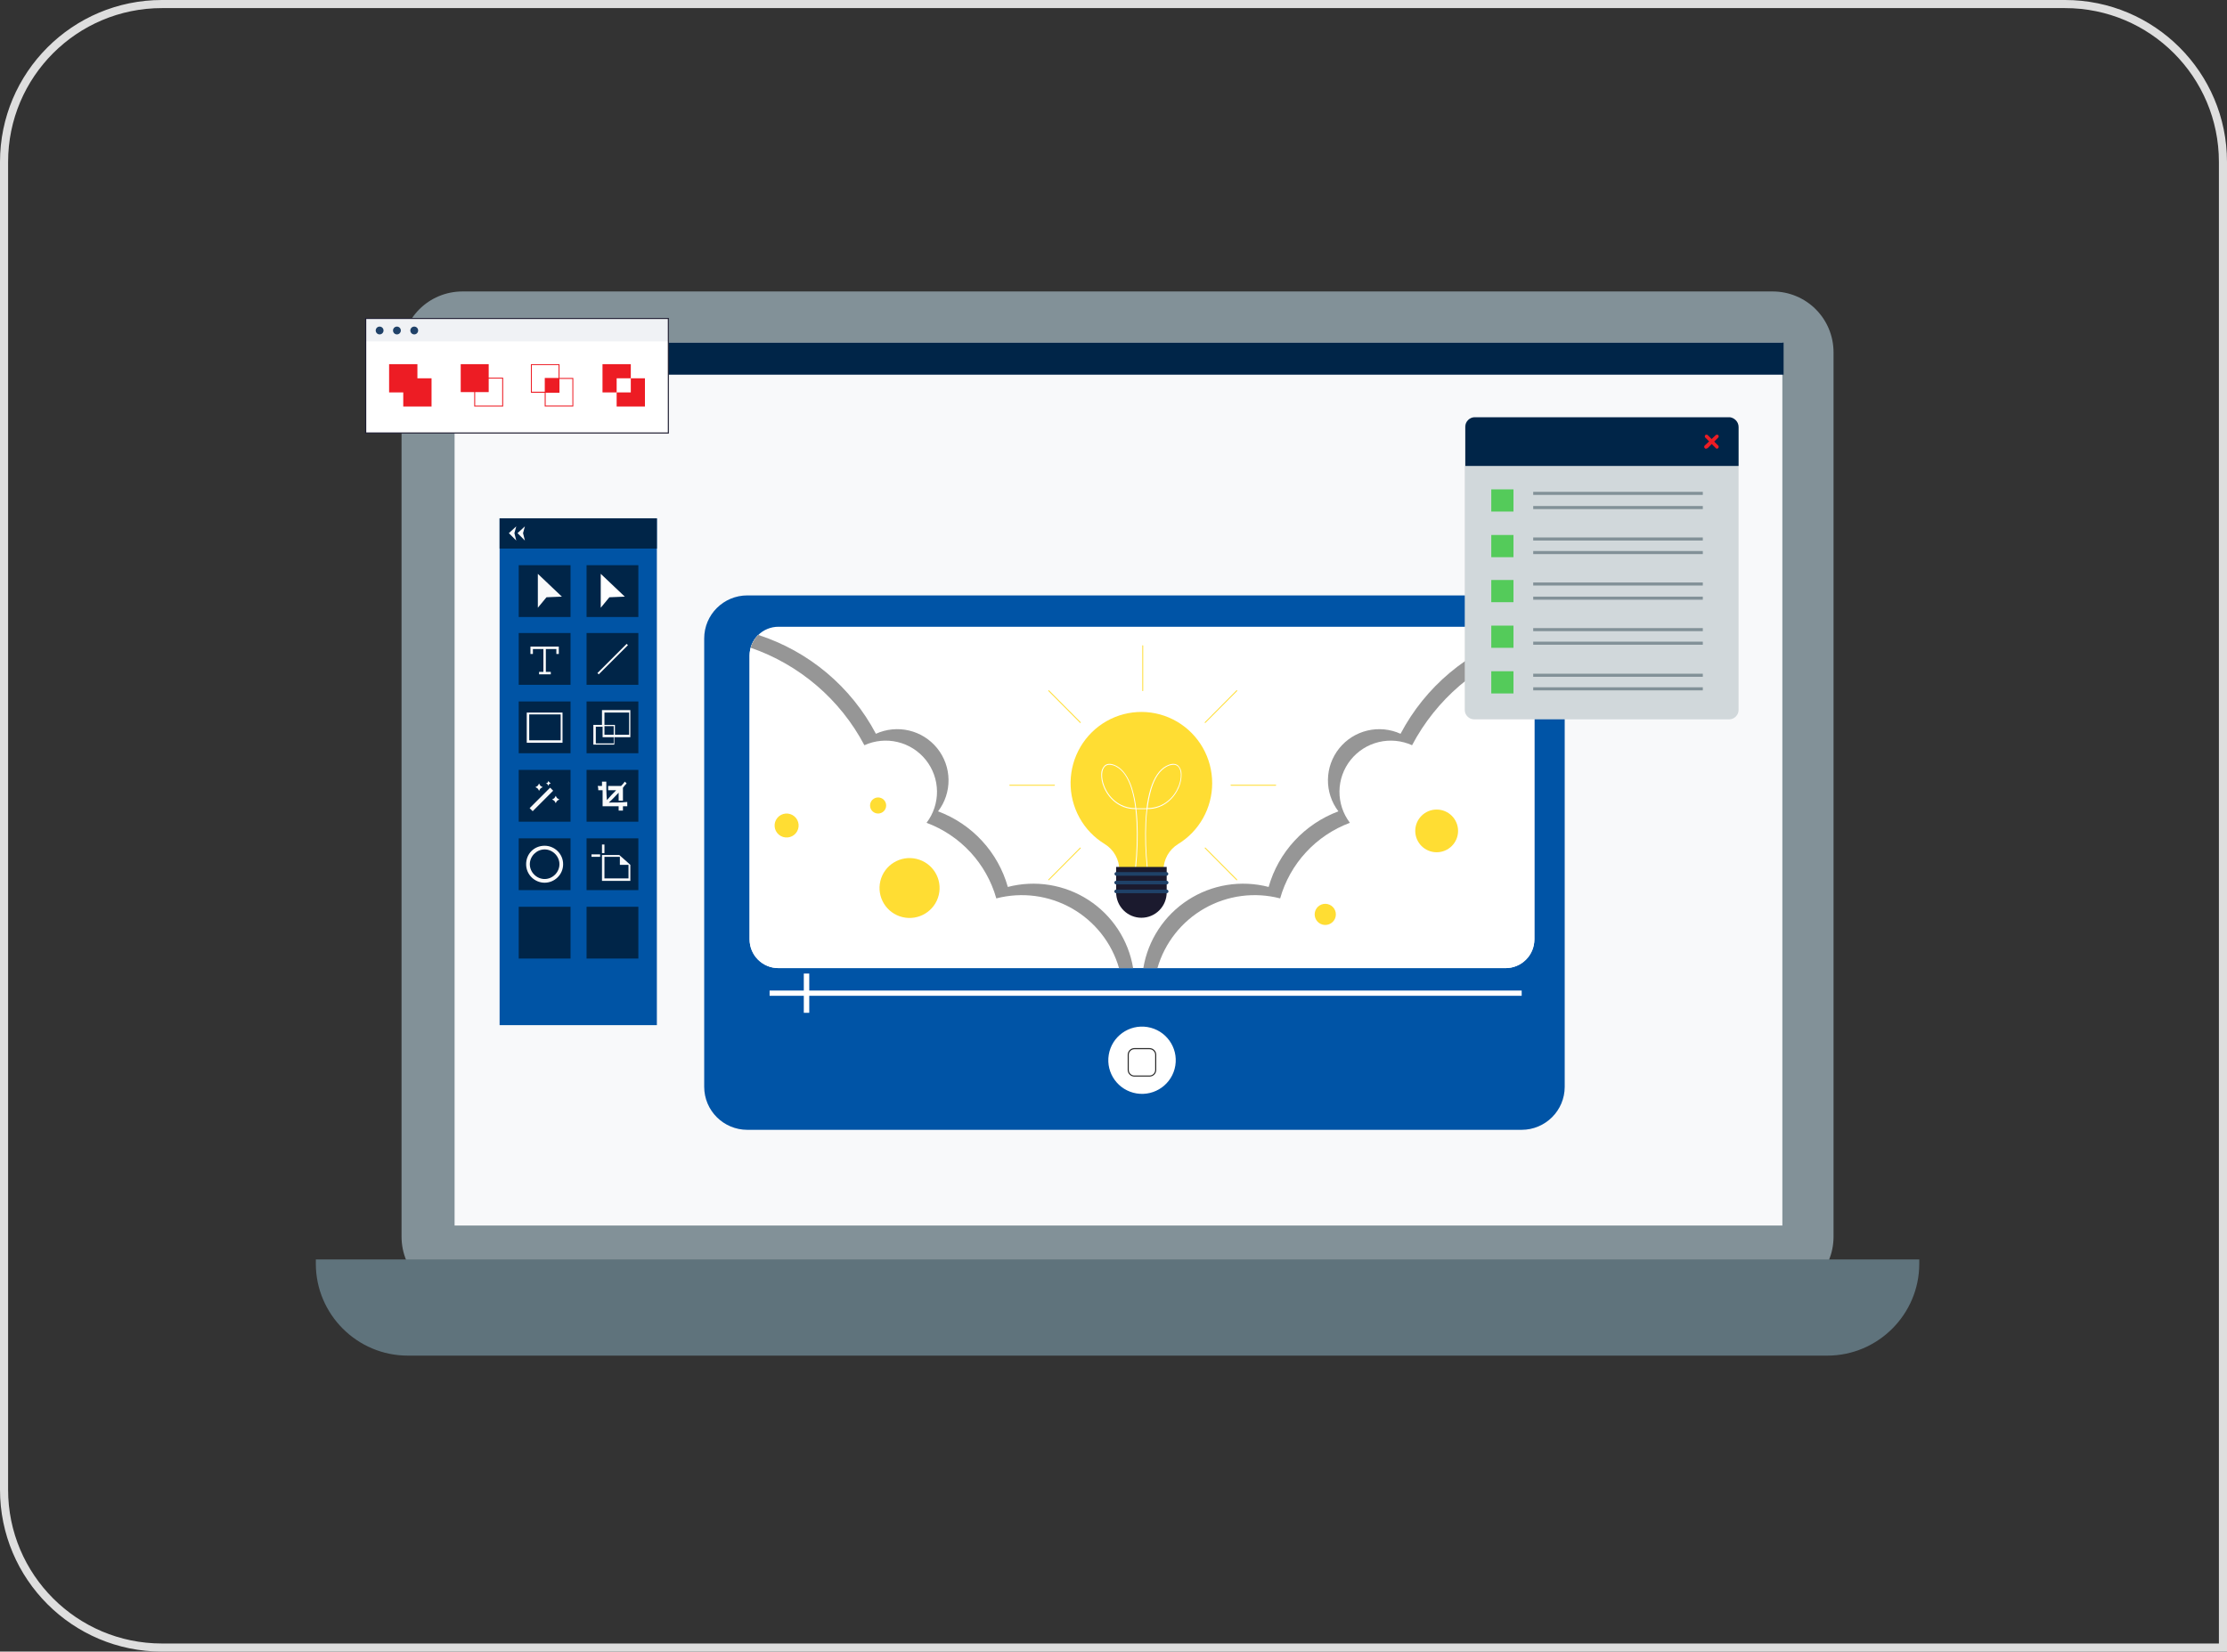 <svg width="275" height="204" viewBox="0 0 275 204" fill="none" xmlns="http://www.w3.org/2000/svg">
<rect x="0" y="0" width="275" height="204" fill="#333333" stroke="none"/>
<path d="M0.5 20C0.5 9.23 9.23 0.5 20 0.5H255C265.77 0.5 274.5 9.23 274.5 20V203.5H20C9.23 203.5 0.5 194.77 0.5 184V20Z" stroke="#DEDEDE"/>
<path d="M218.875 160.283H57.124C52.936 160.283 49.585 156.932 49.585 152.744V43.539C49.585 39.35 52.936 36 57.124 36H218.875C223.064 36 226.414 39.35 226.414 43.539V152.744C226.414 156.932 223.064 160.283 218.875 160.283Z" fill="#829198"/>
<path d="M225.653 167.441H50.347C44.102 167.441 39 162.339 39 156.094V155.561H237V156.094C237 162.339 231.898 167.441 225.653 167.441Z" fill="#5F737C"/>
<path d="M220.094 42.32H56.135V151.373H220.094V42.32Z" fill="#F8F9FA"/>
<path d="M220.246 42.32H56.135V46.28H220.246V42.32Z" fill="#002548"/>
<path d="M59.866 45.29C60.413 45.29 60.856 44.847 60.856 44.3C60.856 43.753 60.413 43.31 59.866 43.31C59.319 43.31 58.876 43.753 58.876 44.3C58.876 44.847 59.319 45.29 59.866 45.29Z" fill="#EC1C24"/>
<path d="M63.902 45.29C64.449 45.29 64.892 44.847 64.892 44.3C64.892 43.753 64.449 43.31 63.902 43.31C63.355 43.31 62.912 43.753 62.912 44.3C62.912 44.847 63.355 45.29 63.902 45.29Z" fill="#FFDC33"/>
<path d="M68.014 45.29C68.561 45.29 69.004 44.847 69.004 44.3C69.004 43.753 68.561 43.31 68.014 43.31C67.467 43.31 67.024 43.753 67.024 44.3C67.024 44.847 67.467 45.29 68.014 45.29Z" fill="#54CB5A"/>
<path d="M70.197 46.307L61.366 55.138L62.605 56.376L71.436 47.545L70.197 46.307Z" fill="#F8F9FA"/>
<path d="M66.796 46.205C65.806 46.661 65.806 46.661 65.35 47.651C64.893 46.661 64.893 46.661 63.903 46.205C64.893 45.748 64.893 45.748 65.35 44.758C65.806 45.748 65.806 45.748 66.796 46.205Z" fill="#F8F9FA"/>
<path d="M74.031 51.536C72.889 52.069 72.889 52.069 72.356 53.211C71.823 52.069 71.823 52.069 70.68 51.536C71.823 51.003 71.823 51.003 72.356 49.86C72.889 51.079 72.889 51.003 74.031 51.536Z" fill="#F8F9FA"/>
<path d="M70.376 44.605C69.69 44.91 69.69 44.91 69.385 45.595C69.081 44.91 69.081 44.91 68.395 44.605C69.081 44.301 69.081 44.301 69.385 43.615C69.69 44.301 69.69 44.301 70.376 44.605Z" fill="#F8F9FA"/>
<path d="M187.89 73.543H92.285C89.343 73.543 86.958 75.923 86.958 78.858V134.238C86.958 137.173 89.343 139.552 92.285 139.552H187.89C190.832 139.552 193.217 137.173 193.217 134.238V78.858C193.217 75.923 190.832 73.543 187.89 73.543Z" fill="#0054A6"/>
<path d="M189.472 80.966V116.029C189.472 116.971 189.097 117.874 188.429 118.54C187.762 119.206 186.857 119.58 185.913 119.58H96.122C95.655 119.58 95.192 119.488 94.76 119.31C94.328 119.131 93.936 118.87 93.605 118.54C93.274 118.21 93.012 117.819 92.833 117.388C92.654 116.957 92.562 116.495 92.562 116.029V80.966C92.562 80.5 92.654 80.038 92.833 79.607C93.012 79.177 93.274 78.785 93.605 78.455C93.936 78.126 94.328 77.864 94.76 77.686C95.192 77.507 95.655 77.415 96.122 77.415H185.913C186.856 77.416 187.761 77.79 188.429 78.456C189.096 79.122 189.471 80.025 189.472 80.966Z" fill="white"/>
<path d="M189.473 80.966V116.028C189.473 116.97 189.098 117.873 188.43 118.539C187.763 119.205 186.857 119.579 185.913 119.579H141.183C141.466 117.87 142.103 116.239 143.053 114.79C144.003 113.34 145.245 112.105 146.701 111.161C148.157 110.218 149.793 109.587 151.507 109.31C153.22 109.033 154.973 109.116 156.652 109.553C157.252 107.43 158.345 105.479 159.842 103.856C161.339 102.233 163.198 100.986 165.268 100.213C164.413 99.092 163.958 97.718 163.975 96.309C163.992 94.9 164.48 93.538 165.361 92.437C166.243 91.337 167.468 90.561 168.842 90.235C170.215 89.908 171.659 90.048 172.943 90.634C174.515 87.651 176.672 85.014 179.287 82.88C181.902 80.747 184.92 79.16 188.162 78.215C188.572 78.547 188.902 78.966 189.129 79.442C189.356 79.918 189.473 80.439 189.473 80.966Z" fill="white"/>
<path d="M139.924 119.576H96.122C95.655 119.576 95.192 119.484 94.76 119.306C94.328 119.127 93.936 118.866 93.605 118.536C93.274 118.206 93.012 117.815 92.833 117.384C92.654 116.953 92.562 116.491 92.562 116.025V80.966C92.562 80.493 92.656 80.024 92.841 79.588C93.025 79.151 93.295 78.756 93.635 78.425C99.889 80.447 105.102 84.829 108.162 90.634C109.446 90.049 110.89 89.909 112.263 90.235C113.637 90.562 114.862 91.337 115.744 92.438C116.625 93.538 117.113 94.901 117.13 96.31C117.147 97.719 116.692 99.093 115.837 100.214C117.907 100.986 119.766 102.234 121.263 103.857C122.76 105.479 123.852 107.431 124.452 109.553C126.132 109.116 127.884 109.034 129.598 109.31C131.311 109.587 132.948 110.217 134.404 111.16C135.859 112.103 137.102 113.338 138.053 114.787C139.003 116.236 139.64 117.867 139.924 119.576Z" fill="white"/>
<path d="M177.406 105.268C178.866 105.268 180.05 104.087 180.05 102.631C180.05 101.174 178.866 99.993 177.406 99.993C175.946 99.993 174.762 101.174 174.762 102.631C174.762 104.087 175.946 105.268 177.406 105.268Z" fill="#FFDD33"/>
<path d="M108.433 100.485C108.983 100.485 109.428 100.04 109.428 99.491C109.428 98.943 108.983 98.498 108.433 98.498C107.883 98.498 107.437 98.943 107.437 99.491C107.437 100.04 107.883 100.485 108.433 100.485Z" fill="#FFDD33"/>
<path d="M115.922 110.548C116.4 108.562 115.173 106.565 113.182 106.088C111.191 105.611 109.189 106.835 108.711 108.821C108.233 110.808 109.46 112.805 111.451 113.282C113.442 113.759 115.444 112.535 115.922 110.548Z" fill="#FFDD33"/>
<path d="M98.273 102.915C98.799 102.288 98.716 101.355 98.087 100.83C97.458 100.305 96.522 100.389 95.997 101.016C95.471 101.643 95.554 102.577 96.183 103.101C96.811 103.626 97.747 103.543 98.273 102.915Z" fill="#FFDD33"/>
<path d="M139.924 119.576H138.183C137.279 116.454 135.19 113.807 132.36 112.199C129.529 110.591 126.181 110.149 123.029 110.968C122.429 108.846 121.337 106.894 119.84 105.272C118.343 103.65 116.485 102.402 114.415 101.63C115.268 100.508 115.722 99.134 115.705 97.726C115.687 96.318 115.199 94.956 114.318 93.856C113.437 92.756 112.213 91.981 110.84 91.653C109.467 91.326 108.024 91.465 106.739 92.049C103.761 86.4 98.738 82.094 92.692 80.006C92.861 79.406 93.186 78.861 93.633 78.425C99.887 80.447 105.101 84.829 108.161 90.634C109.446 90.049 110.889 89.909 112.263 90.235C113.637 90.562 114.862 91.337 115.743 92.438C116.625 93.538 117.113 94.901 117.13 96.31C117.147 97.719 116.692 99.093 115.836 100.214C117.907 100.986 119.766 102.234 121.263 103.857C122.76 105.479 123.852 107.431 124.452 109.553C126.132 109.116 127.884 109.034 129.598 109.31C131.311 109.587 132.948 110.217 134.404 111.16C135.859 112.103 137.102 113.338 138.052 114.787C139.003 116.236 139.64 117.867 139.924 119.576Z" fill="#969696"/>
<path d="M141.183 119.576H142.925C143.827 116.453 145.916 113.806 148.747 112.198C151.578 110.59 154.926 110.148 158.078 110.968C158.678 108.846 159.771 106.895 161.268 105.272C162.764 103.65 164.623 102.402 166.693 101.63C165.839 100.508 165.385 99.135 165.403 97.727C165.42 96.318 165.908 94.956 166.79 93.856C167.671 92.756 168.895 91.981 170.268 91.654C171.641 91.326 173.084 91.466 174.368 92.049C177.345 86.399 182.367 82.091 188.413 80.002C188.244 79.402 187.919 78.857 187.472 78.422C181.218 80.444 176.004 84.828 172.946 90.635C171.662 90.05 170.219 89.911 168.846 90.238C167.472 90.565 166.248 91.34 165.367 92.44C164.485 93.54 163.997 94.902 163.98 96.311C163.963 97.719 164.417 99.093 165.271 100.214C163.201 100.987 161.342 102.234 159.846 103.857C158.349 105.48 157.256 107.431 156.656 109.553C154.977 109.116 153.224 109.034 151.511 109.31C149.797 109.587 148.16 110.217 146.704 111.16C145.248 112.103 144.005 113.338 143.055 114.787C142.104 116.236 141.467 117.867 141.183 119.576Z" fill="#969696"/>
<path d="M164.925 113.243C165.091 112.541 164.655 111.837 163.951 111.671C163.247 111.505 162.542 111.94 162.376 112.643C162.21 113.345 162.646 114.049 163.35 114.215C164.054 114.38 164.759 113.945 164.925 113.243Z" fill="#FFDD33"/>
<path d="M187.904 122.35H95.033V122.998H187.904V122.35Z" fill="white"/>
<path d="M99.93 120.25H99.257V125.098H99.93V120.25Z" fill="white"/>
<path d="M145.133 131.623C145.501 129.358 143.959 127.224 141.689 126.856C139.419 126.488 137.28 128.026 136.912 130.291C136.543 132.556 138.085 134.69 140.355 135.058C142.625 135.426 144.764 133.888 145.133 131.623Z" fill="white"/>
<path d="M141.95 132.978H140.08C139.861 132.977 139.65 132.89 139.495 132.735C139.34 132.58 139.252 132.37 139.252 132.151V130.286C139.252 130.067 139.34 129.856 139.495 129.701C139.65 129.546 139.861 129.459 140.08 129.458H141.95C142.17 129.459 142.381 129.546 142.536 129.701C142.692 129.856 142.779 130.066 142.78 130.286V132.151C142.779 132.37 142.692 132.581 142.536 132.736C142.381 132.891 142.17 132.978 141.95 132.978ZM140.08 129.598C139.896 129.598 139.72 129.671 139.59 129.8C139.46 129.93 139.387 130.106 139.387 130.29V132.155C139.387 132.339 139.46 132.515 139.59 132.644C139.72 132.774 139.896 132.847 140.08 132.847H141.95C142.134 132.847 142.31 132.774 142.441 132.644C142.571 132.515 142.644 132.339 142.644 132.155V130.29C142.644 130.106 142.571 129.93 142.441 129.8C142.31 129.671 142.134 129.598 141.95 129.598H140.08Z" fill="#292929"/>
<g clip-path="url(#clip0_14553_10370)">
<path d="M149.685 96.737C149.686 95.2 149.287 93.69 148.528 92.357C147.768 91.024 146.674 89.915 145.356 89.139C144.037 88.364 142.54 87.949 141.012 87.937C139.485 87.925 137.981 88.315 136.65 89.07C135.32 89.824 134.209 90.916 133.428 92.237C132.648 93.557 132.225 95.061 132.201 96.597C132.178 98.133 132.556 99.649 133.296 100.993C134.036 102.337 135.114 103.462 136.421 104.257C136.972 104.595 137.427 105.07 137.742 105.637C138.057 106.203 138.222 106.842 138.22 107.491V109.211H143.671V107.491C143.671 106.839 143.839 106.199 144.156 105.632C144.474 105.064 144.931 104.588 145.484 104.25C146.767 103.466 147.828 102.363 148.563 101.047C149.299 99.731 149.686 98.246 149.685 96.737Z" fill="#FFDD33"/>
<path d="M141.669 107.134C141.655 107.134 141.642 107.129 141.632 107.12C141.622 107.112 141.615 107.099 141.613 107.086C141.423 105.264 141.366 103.431 141.442 101.601C141.471 101.013 141.517 100.459 141.579 99.936C141.162 99.936 140.738 99.936 140.321 99.936C140.383 100.459 140.429 101.013 140.458 101.601C140.534 103.431 140.477 105.264 140.287 107.086C140.286 107.093 140.284 107.1 140.28 107.107C140.276 107.113 140.271 107.119 140.266 107.123C140.26 107.128 140.253 107.131 140.246 107.133C140.239 107.135 140.231 107.135 140.224 107.134C140.21 107.132 140.197 107.125 140.188 107.114C140.179 107.102 140.174 107.088 140.176 107.074C140.369 105.257 140.426 103.428 140.347 101.603C140.318 101.016 140.273 100.46 140.212 99.936C138.099 99.936 136.787 98.481 136.262 97.127C136.07 96.651 135.976 96.141 135.984 95.628C135.979 95.433 136.012 95.239 136.082 95.057C136.153 94.876 136.259 94.71 136.394 94.57C136.635 94.354 137.096 94.184 137.897 94.616C138.697 95.048 139.378 96.009 139.812 97.411C140.049 98.203 140.216 99.015 140.308 99.837C140.731 99.837 141.157 99.837 141.577 99.837C141.671 99.015 141.837 98.203 142.074 97.411C142.51 96.009 143.154 95.067 143.991 94.616C144.789 94.184 145.248 94.354 145.494 94.57C145.629 94.71 145.734 94.876 145.804 95.057C145.874 95.239 145.907 95.433 145.901 95.628C145.911 96.141 145.817 96.651 145.626 97.127C145.098 98.488 143.789 99.927 141.676 99.936C141.613 100.46 141.567 101.017 141.538 101.605C141.462 103.43 141.52 105.257 141.71 107.074C141.711 107.088 141.707 107.102 141.698 107.114C141.689 107.125 141.676 107.132 141.661 107.134H141.669ZM144.896 94.459C144.601 94.47 144.313 94.554 144.056 94.701C143.248 95.14 142.609 96.057 142.192 97.43C141.963 98.21 141.801 99.008 141.71 99.815C143.76 99.798 145.033 98.398 145.544 97.074C145.94 96.05 145.899 95.048 145.441 94.648C145.287 94.516 145.09 94.448 144.888 94.459H144.896ZM137.004 94.459C136.807 94.453 136.615 94.522 136.467 94.653C136.008 95.06 135.967 96.062 136.363 97.079C136.874 98.403 138.148 99.803 140.198 99.82C140.106 99.012 139.945 98.214 139.715 97.435C139.288 96.062 138.661 95.145 137.851 94.706C137.591 94.554 137.298 94.469 136.997 94.459H137.004Z" fill="white"/>
<path d="M140.945 113.359C140.118 113.359 139.324 113.028 138.739 112.44C138.153 111.851 137.824 111.053 137.824 110.22V107.078H144.068V110.22C144.068 110.632 143.988 111.041 143.831 111.422C143.674 111.803 143.444 112.149 143.154 112.441C142.863 112.732 142.519 112.963 142.14 113.121C141.761 113.279 141.355 113.359 140.945 113.359Z" fill="#1B1A2E"/>
<path d="M144.066 108.163H137.822C137.768 108.157 137.717 108.131 137.68 108.09C137.644 108.049 137.623 107.996 137.623 107.941C137.623 107.886 137.644 107.832 137.68 107.791C137.717 107.75 137.768 107.724 137.822 107.719H144.066C144.121 107.724 144.171 107.75 144.208 107.791C144.244 107.832 144.265 107.886 144.265 107.941C144.265 107.996 144.244 108.049 144.208 108.09C144.171 108.131 144.121 108.157 144.066 108.163Z" fill="#1F4168"/>
<path d="M144.066 109.235H137.822C137.764 109.235 137.708 109.212 137.667 109.17C137.626 109.129 137.603 109.073 137.603 109.014C137.603 108.956 137.626 108.9 137.667 108.858C137.708 108.817 137.764 108.793 137.822 108.793H144.066C144.124 108.793 144.18 108.817 144.221 108.858C144.262 108.9 144.285 108.956 144.285 109.014C144.285 109.073 144.262 109.129 144.221 109.17C144.18 109.212 144.124 109.235 144.066 109.235Z" fill="#1F4168"/>
<path d="M144.066 110.324H137.822C137.764 110.324 137.708 110.301 137.667 110.259C137.626 110.218 137.603 110.162 137.603 110.103C137.603 110.045 137.626 109.989 137.667 109.947C137.708 109.906 137.764 109.883 137.822 109.883H144.066C144.124 109.883 144.18 109.906 144.221 109.947C144.262 109.989 144.285 110.045 144.285 110.103C144.285 110.162 144.262 110.218 144.221 110.259C144.18 110.301 144.124 110.324 144.066 110.324Z" fill="#1F4168"/>
<path d="M141.112 85.366C141.104 85.366 141.097 85.365 141.091 85.363C141.084 85.36 141.078 85.356 141.073 85.351C141.067 85.346 141.063 85.34 141.06 85.334C141.058 85.327 141.056 85.32 141.056 85.313V79.755C141.056 79.748 141.058 79.74 141.06 79.734C141.063 79.727 141.067 79.721 141.073 79.716C141.078 79.711 141.084 79.707 141.091 79.705C141.097 79.702 141.104 79.701 141.112 79.701C141.126 79.701 141.14 79.707 141.15 79.717C141.16 79.727 141.166 79.74 141.167 79.755V85.313C141.166 85.327 141.16 85.341 141.15 85.351C141.14 85.361 141.126 85.366 141.112 85.366Z" fill="#FFDD33"/>
<path d="M157.533 97.047H152.008C152.001 97.047 151.994 97.046 151.987 97.043C151.98 97.04 151.975 97.036 151.97 97.03C151.965 97.025 151.961 97.019 151.958 97.012C151.956 97.005 151.955 96.998 151.955 96.991C151.955 96.977 151.96 96.963 151.97 96.953C151.98 96.942 151.994 96.936 152.008 96.935H157.533C157.548 96.936 157.561 96.942 157.571 96.953C157.581 96.963 157.586 96.977 157.586 96.991C157.587 96.998 157.585 97.005 157.583 97.012C157.58 97.019 157.577 97.025 157.572 97.03C157.567 97.036 157.561 97.04 157.554 97.043C157.547 97.046 157.54 97.047 157.533 97.047Z" fill="#FFDD33"/>
<path d="M130.213 97.047H124.69C124.676 97.047 124.661 97.041 124.651 97.031C124.641 97.02 124.635 97.006 124.635 96.991C124.635 96.976 124.641 96.962 124.651 96.952C124.661 96.941 124.676 96.935 124.69 96.935H130.213C130.228 96.935 130.242 96.941 130.252 96.952C130.263 96.962 130.269 96.976 130.269 96.991C130.269 97.006 130.263 97.02 130.252 97.031C130.242 97.041 130.228 97.047 130.213 97.047Z" fill="#FFDD33"/>
<path d="M148.817 89.296C148.81 89.296 148.803 89.295 148.796 89.292C148.789 89.289 148.783 89.285 148.779 89.279C148.773 89.274 148.769 89.268 148.766 89.261C148.763 89.255 148.762 89.248 148.762 89.24C148.762 89.233 148.763 89.226 148.766 89.219C148.769 89.213 148.773 89.207 148.779 89.201L152.683 85.272C152.688 85.266 152.695 85.262 152.701 85.259C152.708 85.256 152.716 85.255 152.723 85.255C152.73 85.255 152.738 85.256 152.745 85.259C152.751 85.262 152.758 85.266 152.763 85.272C152.768 85.277 152.772 85.283 152.775 85.29C152.778 85.297 152.779 85.304 152.779 85.311C152.779 85.319 152.778 85.326 152.775 85.333C152.772 85.34 152.768 85.346 152.763 85.352L148.856 89.279C148.851 89.285 148.845 89.289 148.838 89.292C148.832 89.295 148.824 89.296 148.817 89.296Z" fill="#FFDD33"/>
<path d="M129.499 108.728C129.485 108.727 129.471 108.721 129.461 108.711C129.455 108.706 129.451 108.7 129.448 108.693C129.446 108.687 129.444 108.679 129.444 108.672C129.444 108.665 129.446 108.658 129.448 108.651C129.451 108.644 129.455 108.638 129.461 108.633L133.365 104.703C133.376 104.693 133.39 104.687 133.405 104.687C133.42 104.687 133.434 104.693 133.445 104.703C133.455 104.714 133.461 104.728 133.461 104.743C133.461 104.758 133.455 104.773 133.445 104.783L129.538 108.711C129.528 108.721 129.514 108.727 129.499 108.728Z" fill="#FFDD33"/>
<path d="M152.722 108.728C152.707 108.727 152.694 108.721 152.683 108.711L148.779 104.783C148.768 104.773 148.763 104.758 148.763 104.743C148.763 104.728 148.768 104.714 148.779 104.703C148.783 104.698 148.789 104.694 148.796 104.691C148.803 104.688 148.81 104.687 148.817 104.687C148.824 104.687 148.832 104.688 148.838 104.691C148.845 104.694 148.851 104.698 148.856 104.703L152.763 108.633C152.772 108.644 152.777 108.658 152.777 108.672C152.777 108.686 152.772 108.7 152.763 108.711C152.751 108.721 152.737 108.727 152.722 108.728Z" fill="#FFDD33"/>
<path d="M133.406 89.296C133.399 89.296 133.391 89.295 133.384 89.292C133.377 89.289 133.371 89.285 133.365 89.279L129.461 85.352C129.451 85.341 129.445 85.326 129.445 85.311C129.445 85.297 129.451 85.282 129.461 85.271C129.471 85.262 129.485 85.257 129.499 85.257C129.514 85.257 129.527 85.262 129.538 85.271L133.445 89.201C133.45 89.206 133.454 89.213 133.457 89.219C133.46 89.226 133.461 89.233 133.461 89.24C133.461 89.248 133.46 89.255 133.457 89.261C133.454 89.268 133.45 89.274 133.445 89.279C133.435 89.29 133.421 89.296 133.406 89.296Z" fill="#FFDD33"/>
</g>
<path d="M214.687 52.754V87.708C214.687 88.317 214.154 88.851 213.545 88.851H182.017C181.408 88.851 180.875 88.317 180.875 87.708V52.754C180.875 52.144 181.408 51.611 182.017 51.611H213.545C214.154 51.611 214.687 52.068 214.687 52.754Z" fill="#D1D8DB"/>
<path d="M214.687 52.754V57.552H180.951V52.678C180.951 52.069 181.484 51.535 182.093 51.535H213.621C214.154 51.612 214.687 52.069 214.687 52.754Z" fill="#002548"/>
<path d="M212.021 55.419C211.945 55.419 211.945 55.419 211.869 55.343L210.574 54.048C210.498 53.972 210.498 53.82 210.574 53.744C210.651 53.667 210.803 53.667 210.879 53.744L212.174 55.038C212.25 55.114 212.25 55.267 212.174 55.343C212.098 55.419 212.021 55.419 212.021 55.419Z" fill="#EC1C24"/>
<path d="M210.651 55.419C210.575 55.419 210.575 55.419 210.499 55.343C210.422 55.267 210.422 55.114 210.499 55.038L211.869 53.744C211.945 53.667 212.098 53.667 212.174 53.744C212.25 53.82 212.25 53.972 212.174 54.048L210.879 55.343C210.727 55.419 210.727 55.419 210.651 55.419Z" fill="#EC1C24"/>
<path d="M186.891 60.445H184.149V63.187H186.891V60.445Z" fill="#54CB5A"/>
<path d="M210.27 62.502H189.328V62.882H210.27V62.502Z" fill="#829198"/>
<path d="M210.27 60.75H189.327V61.13H210.27V60.75Z" fill="#829198"/>
<path d="M186.891 66.08H184.149V68.822H186.891V66.08Z" fill="#54CB5A"/>
<path d="M210.27 68.06H189.328V68.441H210.27V68.06Z" fill="#829198"/>
<path d="M210.27 66.385H189.327V66.766H210.27V66.385Z" fill="#829198"/>
<path d="M186.891 71.64H184.149V74.381H186.891V71.64Z" fill="#54CB5A"/>
<path d="M210.27 73.695H189.328V74.076H210.27V73.695Z" fill="#829198"/>
<path d="M210.27 71.944H189.327V72.325H210.27V71.944Z" fill="#829198"/>
<path d="M186.891 77.275H184.149V80.016H186.891V77.275Z" fill="#54CB5A"/>
<path d="M210.27 79.255H189.328V79.636H210.27V79.255Z" fill="#829198"/>
<path d="M210.27 77.58H189.327V77.96H210.27V77.58Z" fill="#829198"/>
<path d="M186.891 82.911H184.149V85.652H186.891V82.911Z" fill="#54CB5A"/>
<path d="M210.27 84.891H189.328V85.272H210.27V84.891Z" fill="#829198"/>
<path d="M210.27 83.215H189.327V83.596H210.27V83.215Z" fill="#829198"/>
<path d="M81.113 64.024H61.693V126.623H81.113V64.024Z" fill="#0054A5"/>
<path d="M81.113 64.024H61.693V67.756H81.113V64.024Z" fill="#002548"/>
<path d="M63.75 66.766L62.836 65.852L63.75 65.014L63.521 65.852L63.75 66.766Z" fill="#F8F9FA"/>
<path d="M64.816 66.766L63.902 65.852L64.816 65.015L64.588 65.852L64.816 66.766Z" fill="#F8F9FA"/>
<path d="M70.452 69.812H64.055V76.209H70.452V69.812Z" fill="#002548"/>
<path d="M78.828 69.812H72.431V76.209H78.828V69.812Z" fill="#002548"/>
<path d="M70.452 78.189H64.055V84.586H70.452V78.189Z" fill="#002548"/>
<path d="M78.828 78.189H72.431V84.586H78.828V78.189Z" fill="#002548"/>
<path d="M70.452 86.642H64.055V93.038H70.452V86.642Z" fill="#002548"/>
<path d="M78.828 86.642H72.431V93.038H78.828V86.642Z" fill="#002548"/>
<path d="M70.452 95.096H64.055V101.492H70.452V95.096Z" fill="#002548"/>
<path d="M78.828 95.096H72.431V101.492H78.828V95.096Z" fill="#002548"/>
<path d="M70.452 103.549H64.055V109.946H70.452V103.549Z" fill="#002548"/>
<path d="M78.828 103.549H72.431V109.946H78.828V103.549Z" fill="#002548"/>
<path d="M70.452 112.001H64.055V118.398H70.452V112.001Z" fill="#002548"/>
<path d="M78.828 112.001H72.431V118.398H78.828V112.001Z" fill="#002548"/>
<path d="M66.415 70.878V75.066L67.482 73.772L69.385 73.696L66.415 70.878Z" fill="#F8F9FA"/>
<path d="M74.183 70.878V75.066L75.249 73.772L77.153 73.696L74.183 70.878Z" fill="white"/>
<path d="M65.501 79.865V80.778H65.806V80.169H67.101V82.987H66.568V83.291H68.014V82.987H67.405V80.169H68.7V80.778H69.004V79.865H65.501Z" fill="#F8F9FA"/>
<path d="M77.38 79.527L73.772 83.134L73.933 83.296L77.541 79.688L77.38 79.527Z" fill="#F8F9FA"/>
<path d="M69.462 91.744H65.045V88.013H69.462V91.744ZM65.35 91.439H69.233V88.241H65.35V91.439Z" fill="#F8F9FA"/>
<path d="M77.914 87.708H74.335V89.536H73.269V91.973H75.858V91.059H77.838V87.708H77.914ZM75.782 91.821H73.574V89.764H74.411V91.059H75.782V91.821ZM75.782 90.754H74.64V89.688H75.782V90.754ZM77.686 90.754H75.934V89.536H74.64V88.013H77.686V90.754Z" fill="#F8F9FA"/>
<path d="M67.933 97.288L65.402 99.819L65.779 100.196L68.309 97.665L67.933 97.288Z" fill="#F8F9FA"/>
<path d="M67.024 97.227C66.72 97.379 66.72 97.379 66.567 97.684C66.415 97.379 66.415 97.379 66.111 97.227C66.415 97.075 66.415 97.075 66.567 96.77C66.72 97.075 66.72 97.075 67.024 97.227Z" fill="#F8F9FA"/>
<path d="M69.081 98.75C68.776 98.902 68.776 98.902 68.624 99.207C68.471 98.902 68.471 98.902 68.167 98.75C68.471 98.598 68.471 98.598 68.624 98.293C68.776 98.598 68.776 98.598 69.081 98.75Z" fill="#F8F9FA"/>
<path d="M68.014 96.77C67.786 96.846 67.785 96.846 67.709 97.075C67.633 96.846 67.633 96.846 67.405 96.77C67.633 96.694 67.633 96.694 67.709 96.465C67.862 96.694 67.862 96.618 68.014 96.77Z" fill="#F8F9FA"/>
<path d="M73.803 97.075C73.955 97.075 74.183 97.075 74.336 97.075C74.336 96.922 74.336 96.694 74.336 96.542C74.488 96.542 74.717 96.542 74.869 96.542C74.869 97.303 74.869 98.065 74.945 98.826C75.326 98.369 75.707 97.989 76.087 97.608C75.783 97.608 75.402 97.608 75.097 97.608C75.097 97.456 75.097 97.227 75.097 97.075C75.097 97.075 75.097 97.075 75.174 97.075C75.63 97.075 76.163 97.075 76.62 97.075H76.697C76.849 96.922 77.001 96.77 77.153 96.542C77.23 96.618 77.306 96.694 77.382 96.77C77.23 96.922 77.077 97.075 76.925 97.303C76.925 97.303 76.925 97.303 76.925 97.379C76.925 97.836 76.925 98.369 76.925 98.826C76.925 98.826 76.925 98.826 76.925 98.903C76.773 98.903 76.544 98.903 76.392 98.903C76.392 98.598 76.392 98.217 76.392 97.912C76.011 98.293 75.63 98.75 75.174 99.131C75.935 99.131 76.697 99.131 77.458 99.055C77.458 99.207 77.458 99.436 77.458 99.588C77.306 99.588 77.077 99.588 76.925 99.588C76.925 99.74 76.925 99.969 76.925 100.121C76.773 100.121 76.544 100.121 76.392 100.121C76.392 99.969 76.392 99.74 76.392 99.588C75.707 99.588 75.097 99.588 74.412 99.588C74.412 98.903 74.412 98.293 74.412 97.608C74.26 97.608 74.031 97.608 73.879 97.608C73.879 97.456 73.879 97.303 73.803 97.075Z" fill="#F8F9FA"/>
<path d="M74.64 104.31H74.335V105.376H74.64V104.31Z" fill="#F8F9FA"/>
<path d="M74.107 105.529H73.041V105.833H74.107V105.529Z" fill="#F8F9FA"/>
<path d="M74.335 105.529V108.803H77.838V106.823L77.153 106.214L76.468 105.605H74.335V105.529ZM77.838 106.823L76.392 105.529L77.077 106.138L77.838 106.823ZM74.64 108.499V105.833H76.544V106.823H77.61V108.499H74.64Z" fill="#F8F9FA"/>
<path d="M67.253 109.031C66.034 109.031 64.968 108.041 64.968 106.746C64.968 105.452 65.958 104.462 67.253 104.462C68.471 104.462 69.537 105.452 69.537 106.746C69.537 108.041 68.471 109.031 67.253 109.031ZM67.253 104.919C66.263 104.919 65.425 105.756 65.425 106.746C65.425 107.736 66.263 108.574 67.253 108.574C68.243 108.574 69.081 107.736 69.081 106.746C69.081 105.756 68.243 104.919 67.253 104.919Z" fill="#F8F9FA"/>
<g clip-path="url(#clip1_14553_10370)">
<path d="M82.532 39.34H45.158V53.485H82.532V39.34Z" fill="white"/>
<path d="M82.532 39.34H45.158V42.175H82.532V39.34Z" fill="#F0F2F5"/>
<path d="M82.597 53.549H45.093V39.274H82.597V53.549ZM45.225 53.418H82.466V39.405H45.225V53.418Z" fill="#1B1A2E"/>
<path d="M51.543 46.726V44.98H48.049V48.47H49.796V50.215H53.289V46.726H51.543Z" fill="#ED1C24"/>
<path d="M60.347 46.649V44.98H56.892V48.431H58.569H60.347V46.764H62.016V50.099H58.676V48.431H58.561V50.215H62.132V46.649H60.347Z" fill="#ED1C24"/>
<path d="M69.09 46.687V44.984H65.558V48.511H67.263V50.213H70.794V46.687H69.09ZM65.672 48.389V45.094H68.975V46.687H67.271V48.389H65.672ZM70.684 50.092H67.381V48.507H69.086V46.804H70.68L70.684 50.092Z" fill="#ED1C24"/>
<path d="M77.894 46.725V44.98H74.4V48.47H76.147V46.725H77.894Z" fill="#ED1C24"/>
<path d="M77.894 46.725V48.47H76.147V50.215H79.64V46.725H77.894Z" fill="#ED1C24"/>
<path d="M46.877 41.303C47.144 41.303 47.36 41.087 47.36 40.821C47.36 40.555 47.144 40.339 46.877 40.339C46.611 40.339 46.395 40.555 46.395 40.821C46.395 41.087 46.611 41.303 46.877 41.303Z" fill="#1F4168"/>
<path d="M49.014 41.303C49.281 41.303 49.497 41.087 49.497 40.821C49.497 40.555 49.281 40.339 49.014 40.339C48.748 40.339 48.532 40.555 48.532 40.821C48.532 41.087 48.748 41.303 49.014 41.303Z" fill="#1F4168"/>
<path d="M51.152 41.303C51.419 41.303 51.635 41.087 51.635 40.821C51.635 40.555 51.419 40.339 51.152 40.339C50.886 40.339 50.669 40.555 50.669 40.821C50.669 41.087 50.886 41.303 51.152 41.303Z" fill="#1F4168"/>
</g>
<defs>
<clipPath id="clip0_14553_10370">
<rect width="32.951" height="33.66" fill="white" transform="translate(124.635 79.701)"/>
</clipPath>
<clipPath id="clip1_14553_10370">
<rect width="37.505" height="14.276" fill="white" transform="translate(45.092 39.274)"/>
</clipPath>
</defs>
</svg>
